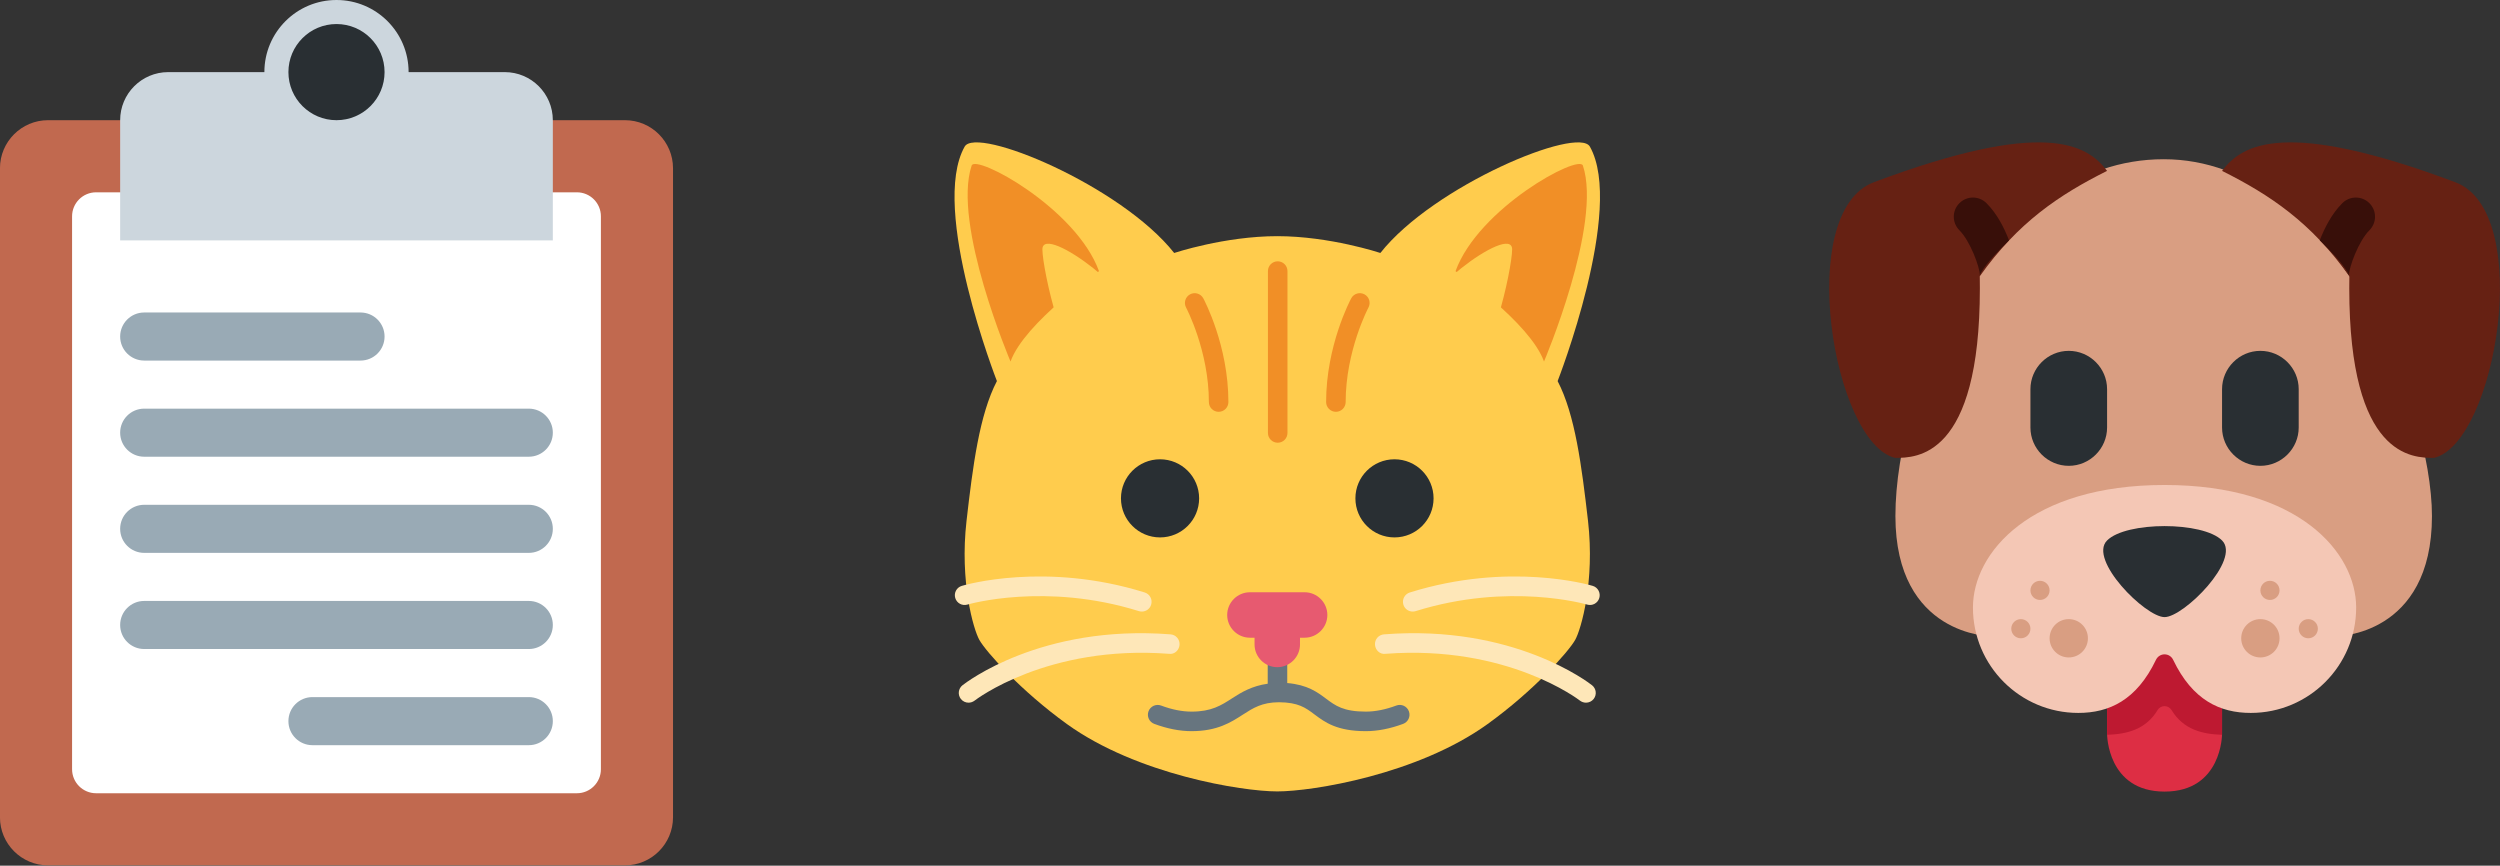 <?xml version="1.0" encoding="UTF-8" standalone="no"?>
<svg
   xmlns:dc="http://purl.org/dc/elements/1.1/"
   xmlns:cc="http://creativecommons.org/ns#"
   xmlns:rdf="http://www.w3.org/1999/02/22-rdf-syntax-ns#"
   xmlns:svg="http://www.w3.org/2000/svg"
   xmlns="http://www.w3.org/2000/svg"
   xmlns:sodipodi="http://sodipodi.sourceforge.net/DTD/sodipodi-0.dtd"
   xmlns:inkscape="http://www.inkscape.org/namespaces/inkscape"
   width="500"
   height="173.133"
   viewBox="0 0 132.292 45.808"
   version="1.1"
   id="svg8"
   inkscape:version="1.0.1 (3bc2e813f5, 2020-09-07)"
   sodipodi:docname="dibujo.svg">
  <rect x="0" y="0" width="132.292" height="45.808" fill="#333333" stroke="none"/>
  <defs
     id="defs2" />
  <sodipodi:namedview
     id="base"
     pagecolor="#ffffff"
     bordercolor="#666666"
     borderopacity="1.0"
     inkscape:pageopacity="0.0"
     inkscape:pageshadow="2"
     inkscape:zoom="0.60880403"
     inkscape:cx="-378.51558"
     inkscape:cy="518.74838"
     inkscape:document-units="mm"
     inkscape:current-layer="layer1"
     inkscape:document-rotation="0"
     showgrid="false"
     inkscape:window-width="1920"
     inkscape:window-height="1027"
     inkscape:window-x="-8"
     inkscape:window-y="-8"
     inkscape:window-maximized="1"
     units="px"
     width="300px" />
  <g
     inkscape:label="Capa 1"
     inkscape:groupmode="layer"
     id="layer1"
     transform="translate(-110.801,-90.77)">
    <g
       id="g978"
       transform="matrix(1.272,0,0,1.272,105.711,90.77)">
      <path
         fill="#c1694f"
         d="m 32,34 c 0,1.104 -0.896,2 -2,2 H 6 C 4.896,36 4,35.104 4,34 V 7 C 4,5.896 4.896,5 6,5 h 24 c 1.104,0 2,0.896 2,2 z"
         id="path955" />
      <path
         fill="#ffffff"
         d="m 29,32 c 0,0.553 -0.447,1 -1,1 H 8 C 7.448,33 7,32.553 7,32 V 9 C 7,8.448 7.448,8 8,8 h 20 c 0.553,0 1,0.448 1,1 z"
         id="path957" />
      <path
         fill="#ccd6dd"
         d="M 25,3 H 21 C 21,1.343 19.657,0 18,0 16.343,0 15,1.343 15,3 H 11 C 9.896,3 9,3.896 9,5 v 5 H 27 V 5 C 27,3.896 26.104,3 25,3 Z"
         id="path959" />
      <circle
         fill="#292f33"
         cx="18"
         cy="3"
         r="2"
         id="circle961" />
      <path
         fill="#99aab5"
         d="m 20,14 c 0,0.552 -0.447,1 -1,1 H 10 C 9.448,15 9,14.552 9,14 9,13.448 9.448,13 10,13 h 9 c 0.553,0 1,0.448 1,1 z m 7,4 c 0,0.552 -0.447,1 -1,1 H 10 C 9.448,19 9,18.552 9,18 9,17.448 9.448,17 10,17 h 16 c 0.553,0 1,0.448 1,1 z m 0,4 c 0,0.553 -0.447,1 -1,1 H 10 C 9.448,23 9,22.553 9,22 9,21.447 9.448,21 10,21 h 16 c 0.553,0 1,0.447 1,1 z m 0,4 c 0,0.553 -0.447,1 -1,1 H 10 C 9.448,27 9,26.553 9,26 9,25.447 9.448,25 10,25 h 16 c 0.553,0 1,0.447 1,1 z m 0,4 c 0,0.553 -0.447,1 -1,1 h -9 c -0.552,0 -1,-0.447 -1,-1 0,-0.553 0.448,-1 1,-1 h 9 c 0.553,0 1,0.447 1,1 z"
         id="path963" />
    </g>
    <g
       id="g1027"
       transform="matrix(1.014,0,0,1.014,207.091,96.154)">
      <path
         fill="#dd2e44"
         d="m 15,27 v 6 c 0,0 0,3 3,3 3,0 3,-3 3,-3 v -6 z"
         id="path980" />
      <path
         fill="#be1931"
         d="m 15,33 10e-4,0.037 c 1.041,-0.035 2.016,-0.274 2.632,-1.286 0.171,-0.281 0.563,-0.281 0.735,0 0.616,1.011 1.591,1.251 2.632,1.286 V 27 h -6 z"
         id="path982" />
      <path
         fill="#d99e82"
         d="m 31.954,21.619 c 0,6.276 -5,6.276 -5,6.276 h -18 c 0,0 -5,0 -5,-6.276 0,-6.724 5,-18.619 14,-18.619 9,0 14,12.895 14,18.619 z"
         id="path984" />
      <path
         fill="#f4c7b5"
         d="m 18,20 c -7,0 -10,3.527 -10,6.395 0,3.037 2.462,5.5 5.5,5.5 1.605,0 3.042,-0.664 4.049,-2.767 0.185,-0.386 0.716,-0.386 0.901,0 1.007,2.103 2.445,2.767 4.049,2.767 3.038,0 5.5,-2.463 5.5,-5.5 C 28,23.527 25,20 18,20 Z"
         id="path986" />
      <path
         fill="#292f33"
         d="m 15,22.895 c -1,1 2,4 3,4 1,0 4,-3 3,-4 -1,-1 -5,-1 -6,0 z M 13,19 c -1.1,0 -2,-0.9 -2,-2 v -2 c 0,-1.1 0.9,-2 2,-2 1.1,0 2,0.9 2,2 v 2 c 0,1.1 -0.9,2 -2,2 z m 10,0 c -1.1,0 -2,-0.9 -2,-2 v -2 c 0,-1.1 0.9,-2 2,-2 1.1,0 2,0.9 2,2 v 2 c 0,1.1 -0.9,2 -2,2 z"
         id="path988" />
      <path
         fill="#662113"
         d="M 15,3.608 C 13.941,2.199 11.681,0.881 2.828,4.2 c -4.144,1.554 -2.12,13.604 1.107,14.385 1.106,0 4.426,0 4.426,-8.852 C 8.361,9.513 8.359,9.31 8.356,9.108 10.35,6.298 12.5,4.857 15,3.608 Z M 33.172,4.2 C 24.319,0.881 22.059,2.199 21,3.608 c 2.5,1.25 4.65,2.691 6.644,5.501 -0.003,0.201 -0.005,0.404 -0.005,0.625 0,8.852 3.319,8.852 4.426,8.852 C 35.292,17.804 37.316,5.754 33.172,4.2 Z"
         id="path990" />
      <circle
         fill="#d99e82"
         cx="23.5"
         cy="25.5"
         r="0.5"
         id="circle992" />
      <circle
         fill="#d99e82"
         cx="11.5"
         cy="25.5"
         r="0.5"
         id="circle994" />
      <circle
         fill="#d99e82"
         cx="25.5"
         cy="27.5"
         r="0.5"
         id="circle996" />
      <circle
         fill="#d99e82"
         cx="10.5"
         cy="27.5"
         r="0.5"
         id="circle998" />
      <circle
         fill="#d99e82"
         cx="23"
         cy="28"
         r="1"
         id="circle1000" />
      <circle
         fill="#d99e82"
         cx="13"
         cy="28"
         r="1"
         id="circle1002" />
      <path
         fill="#380f09"
         d="M 9.883,7.232 C 9.624,6.559 9.249,5.835 8.707,5.293 8.316,4.902 7.684,4.902 7.293,5.293 6.902,5.684 6.902,6.316 7.293,6.707 7.863,7.277 8.359,8.641 8.361,9.053 8.506,8.649 9.2,7.903 9.883,7.232 Z m 16.217,0 c 0.259,-0.672 0.634,-1.397 1.176,-1.939 0.391,-0.391 1.023,-0.391 1.414,0 0.391,0.391 0.391,1.023 0,1.414 -0.57,0.57 -1.066,1.934 -1.068,2.346 C 27.477,8.649 26.783,7.903 26.1,7.232 Z"
         id="path1004" />
    </g>
    <g
       id="g1067"
       transform="matrix(1.034,0,0,1.034,159.778,96.46)">
      <path
         fill="#ffcc4d"
         d="m 32.348,13.999 c 0,0 3.445,-8.812 1.651,-11.998 -0.604,-1.073 -8,1.998 -10.723,5.442 0,0 -2.586,-0.86 -5.276,-0.86 -2.69,0 -5.276,0.86 -5.276,0.86 C 10.001,3.999 2.605,0.928 2.001,2.001 0.207,5.187 3.652,13.999 3.652,13.999 c -0.897,1.722 -1.233,4.345 -1.555,7.16 -0.354,3.086 0.35,5.546 0.658,6.089 0.35,0.617 2.123,2.605 4.484,4.306 3.587,2.583 8.967,3.445 10.761,3.445 1.794,0 7.174,-0.861 10.761,-3.445 2.361,-1.701 4.134,-3.689 4.484,-4.306 0.308,-0.543 1.012,-3.003 0.659,-6.089 -0.324,-2.814 -0.659,-5.438 -1.556,-7.16 z"
         id="path1029" />
      <path
         fill="#f18f26"
         d="m 2.359,2.971 c 0.2,-0.599 5.348,2.173 6.518,5.404 0,0 -3.808,2.624 -4.528,4.624 0,0 -2.99,-7.028 -1.99,-10.028 z"
         id="path1031" />
      <path
         fill="#ffcc4d"
         d="m 5.98,7.261 c 0,-1.414 5.457,2.733 4.457,3.733 -1,1 -1.255,0.72 -2.255,1.72 -1,1 -2.202,-4.453 -2.202,-5.453 z"
         id="path1033" />
      <path
         fill="#f18f26"
         d="m 33.641,2.971 c -0.2,-0.599 -5.348,2.173 -6.518,5.404 0,0 3.808,2.624 4.528,4.624 0,0 2.99,-7.028 1.99,-10.028 z"
         id="path1035" />
      <path
         fill="#ffcc4d"
         d="m 30.02,7.261 c 0,-1.414 -5.457,2.733 -4.457,3.733 1,1 1.255,0.72 2.255,1.72 1,1 2.202,-4.453 2.202,-5.453 z"
         id="path1037" />
      <path
         fill="#292f33"
         d="m 14.001,20.001 c 0,1.105 -0.896,1.999 -2,1.999 -1.104,0 -2,-0.894 -2,-1.999 0,-1.104 0.896,-1.999 2,-1.999 1.104,0 2,0.896 2,1.999 z m 11.998,0 c 0,1.105 -0.896,1.999 -2,1.999 -1.105,0 -2,-0.894 -2,-1.999 0,-1.104 0.895,-1.999 2,-1.999 1.105,0 2,0.896 2,1.999 z"
         id="path1039" />
      <path
         fill="#fee7b8"
         d="m 2.201,30.458 c -0.148,0 -0.294,-0.065 -0.393,-0.19 -0.171,-0.217 -0.134,-0.531 0.083,-0.702 0.162,-0.127 4.02,-3.12 10.648,-2.605 0.275,0.021 0.481,0.261 0.46,0.536 -0.021,0.275 -0.257,0.501 -0.537,0.46 -6.233,-0.474 -9.915,2.366 -9.951,2.395 -0.093,0.07 -0.202,0.106 -0.31,0.106 z m 8.868,-4.663 c -0.049,0 -0.1,-0.007 -0.149,-0.022 C 6.13,24.276 2.183,25.426 2.143,25.437 1.878,25.518 1.6,25.367 1.52,25.102 1.441,24.837 1.591,24.559 1.855,24.48 c 0.173,-0.052 4.286,-1.247 9.362,0.338 0.264,0.083 0.411,0.363 0.328,0.627 -0.066,0.213 -0.263,0.35 -0.476,0.35 z m 22.73,4.663 c 0.148,0 0.294,-0.065 0.393,-0.19 0.171,-0.217 0.134,-0.531 -0.083,-0.702 -0.162,-0.127 -4.02,-3.12 -10.648,-2.605 -0.275,0.021 -0.481,0.261 -0.46,0.536 0.022,0.275 0.257,0.501 0.537,0.46 6.233,-0.474 9.915,2.366 9.951,2.395 0.093,0.07 0.202,0.106 0.31,0.106 z m -8.868,-4.663 c 0.049,0 0.1,-0.007 0.149,-0.022 4.79,-1.497 8.737,-0.347 8.777,-0.336 0.265,0.081 0.543,-0.07 0.623,-0.335 0.079,-0.265 -0.071,-0.543 -0.335,-0.622 -0.173,-0.052 -4.286,-1.247 -9.362,0.338 -0.264,0.083 -0.411,0.363 -0.328,0.627 0.066,0.213 0.263,0.35 0.476,0.35 z"
         id="path1041" />
      <path
         fill="#67757f"
         d="m 24.736,30.898 c -0.097,-0.258 -0.384,-0.392 -0.643,-0.294 -0.552,0.206 -1.076,0.311 -1.559,0.311 -1.152,0 -1.561,-0.306 -2.033,-0.659 -0.451,-0.338 -0.956,-0.715 -1.99,-0.803 v -2.339 c 0,-0.276 -0.224,-0.5 -0.5,-0.5 -0.276,0 -0.5,0.224 -0.5,0.5 v 2.373 c -0.81,0.115 -1.346,0.439 -1.816,0.743 -0.568,0.367 -1.059,0.685 -2.083,0.685 -0.482,0 -1.006,-0.104 -1.558,-0.311 -0.258,-0.095 -0.547,0.035 -0.643,0.294 -0.097,0.259 0.035,0.547 0.293,0.644 0.664,0.247 1.306,0.373 1.907,0.373 1.319,0 2.014,-0.449 2.627,-0.845 0.524,-0.339 0.98,-0.631 1.848,-0.635 0.992,0.008 1.358,0.278 1.815,0.621 0.538,0.403 1.147,0.859 2.633,0.859 0.601,0 1.244,-0.126 1.908,-0.373 0.259,-0.097 0.391,-0.385 0.294,-0.644 z"
         id="path1043" />
      <path
         fill="#e75a70"
         d="m 19.4,24.807 h -2.8 c -0.64,0 -1.163,0.523 -1.163,1.163 0,0.639 0.523,1.163 1.163,1.163 h 0.237 v 0.345 c 0,0.639 0.523,1.163 1.163,1.163 0.64,0 1.163,-0.523 1.163,-1.163 V 27.133 H 19.4 c 0.639,0 1.163,-0.523 1.163,-1.163 0,-0.64 -0.524,-1.163 -1.163,-1.163 z"
         id="path1045" />
      <path
         fill="#f18f26"
         d="m 18.022,17.154 c -0.276,0 -0.5,-0.224 -0.5,-0.5 V 8.37 c 0,-0.276 0.224,-0.5 0.5,-0.5 0.276,0 0.5,0.224 0.5,0.5 v 8.284 c 0,0.277 -0.223,0.5 -0.5,0.5 z M 21,15.572 c -0.276,0 -0.5,-0.224 -0.5,-0.5 0,-2.882 1.232,-5.21 1.285,-5.308 0.13,-0.244 0.435,-0.334 0.677,-0.204 0.243,0.13 0.334,0.433 0.204,0.677 -0.012,0.021 -1.166,2.213 -1.166,4.835 0,0.276 -0.224,0.5 -0.5,0.5 z m -6,0 c -0.276,0 -0.5,-0.224 -0.5,-0.5 0,-2.623 -1.155,-4.814 -1.167,-4.835 -0.13,-0.244 -0.038,-0.546 0.205,-0.677 0.242,-0.131 0.545,-0.039 0.676,0.204 0.053,0.098 1.285,2.426 1.285,5.308 10e-4,0.276 -0.223,0.5 -0.499,0.5 z"
         id="path1047" />
    </g>
  </g>
</svg>

